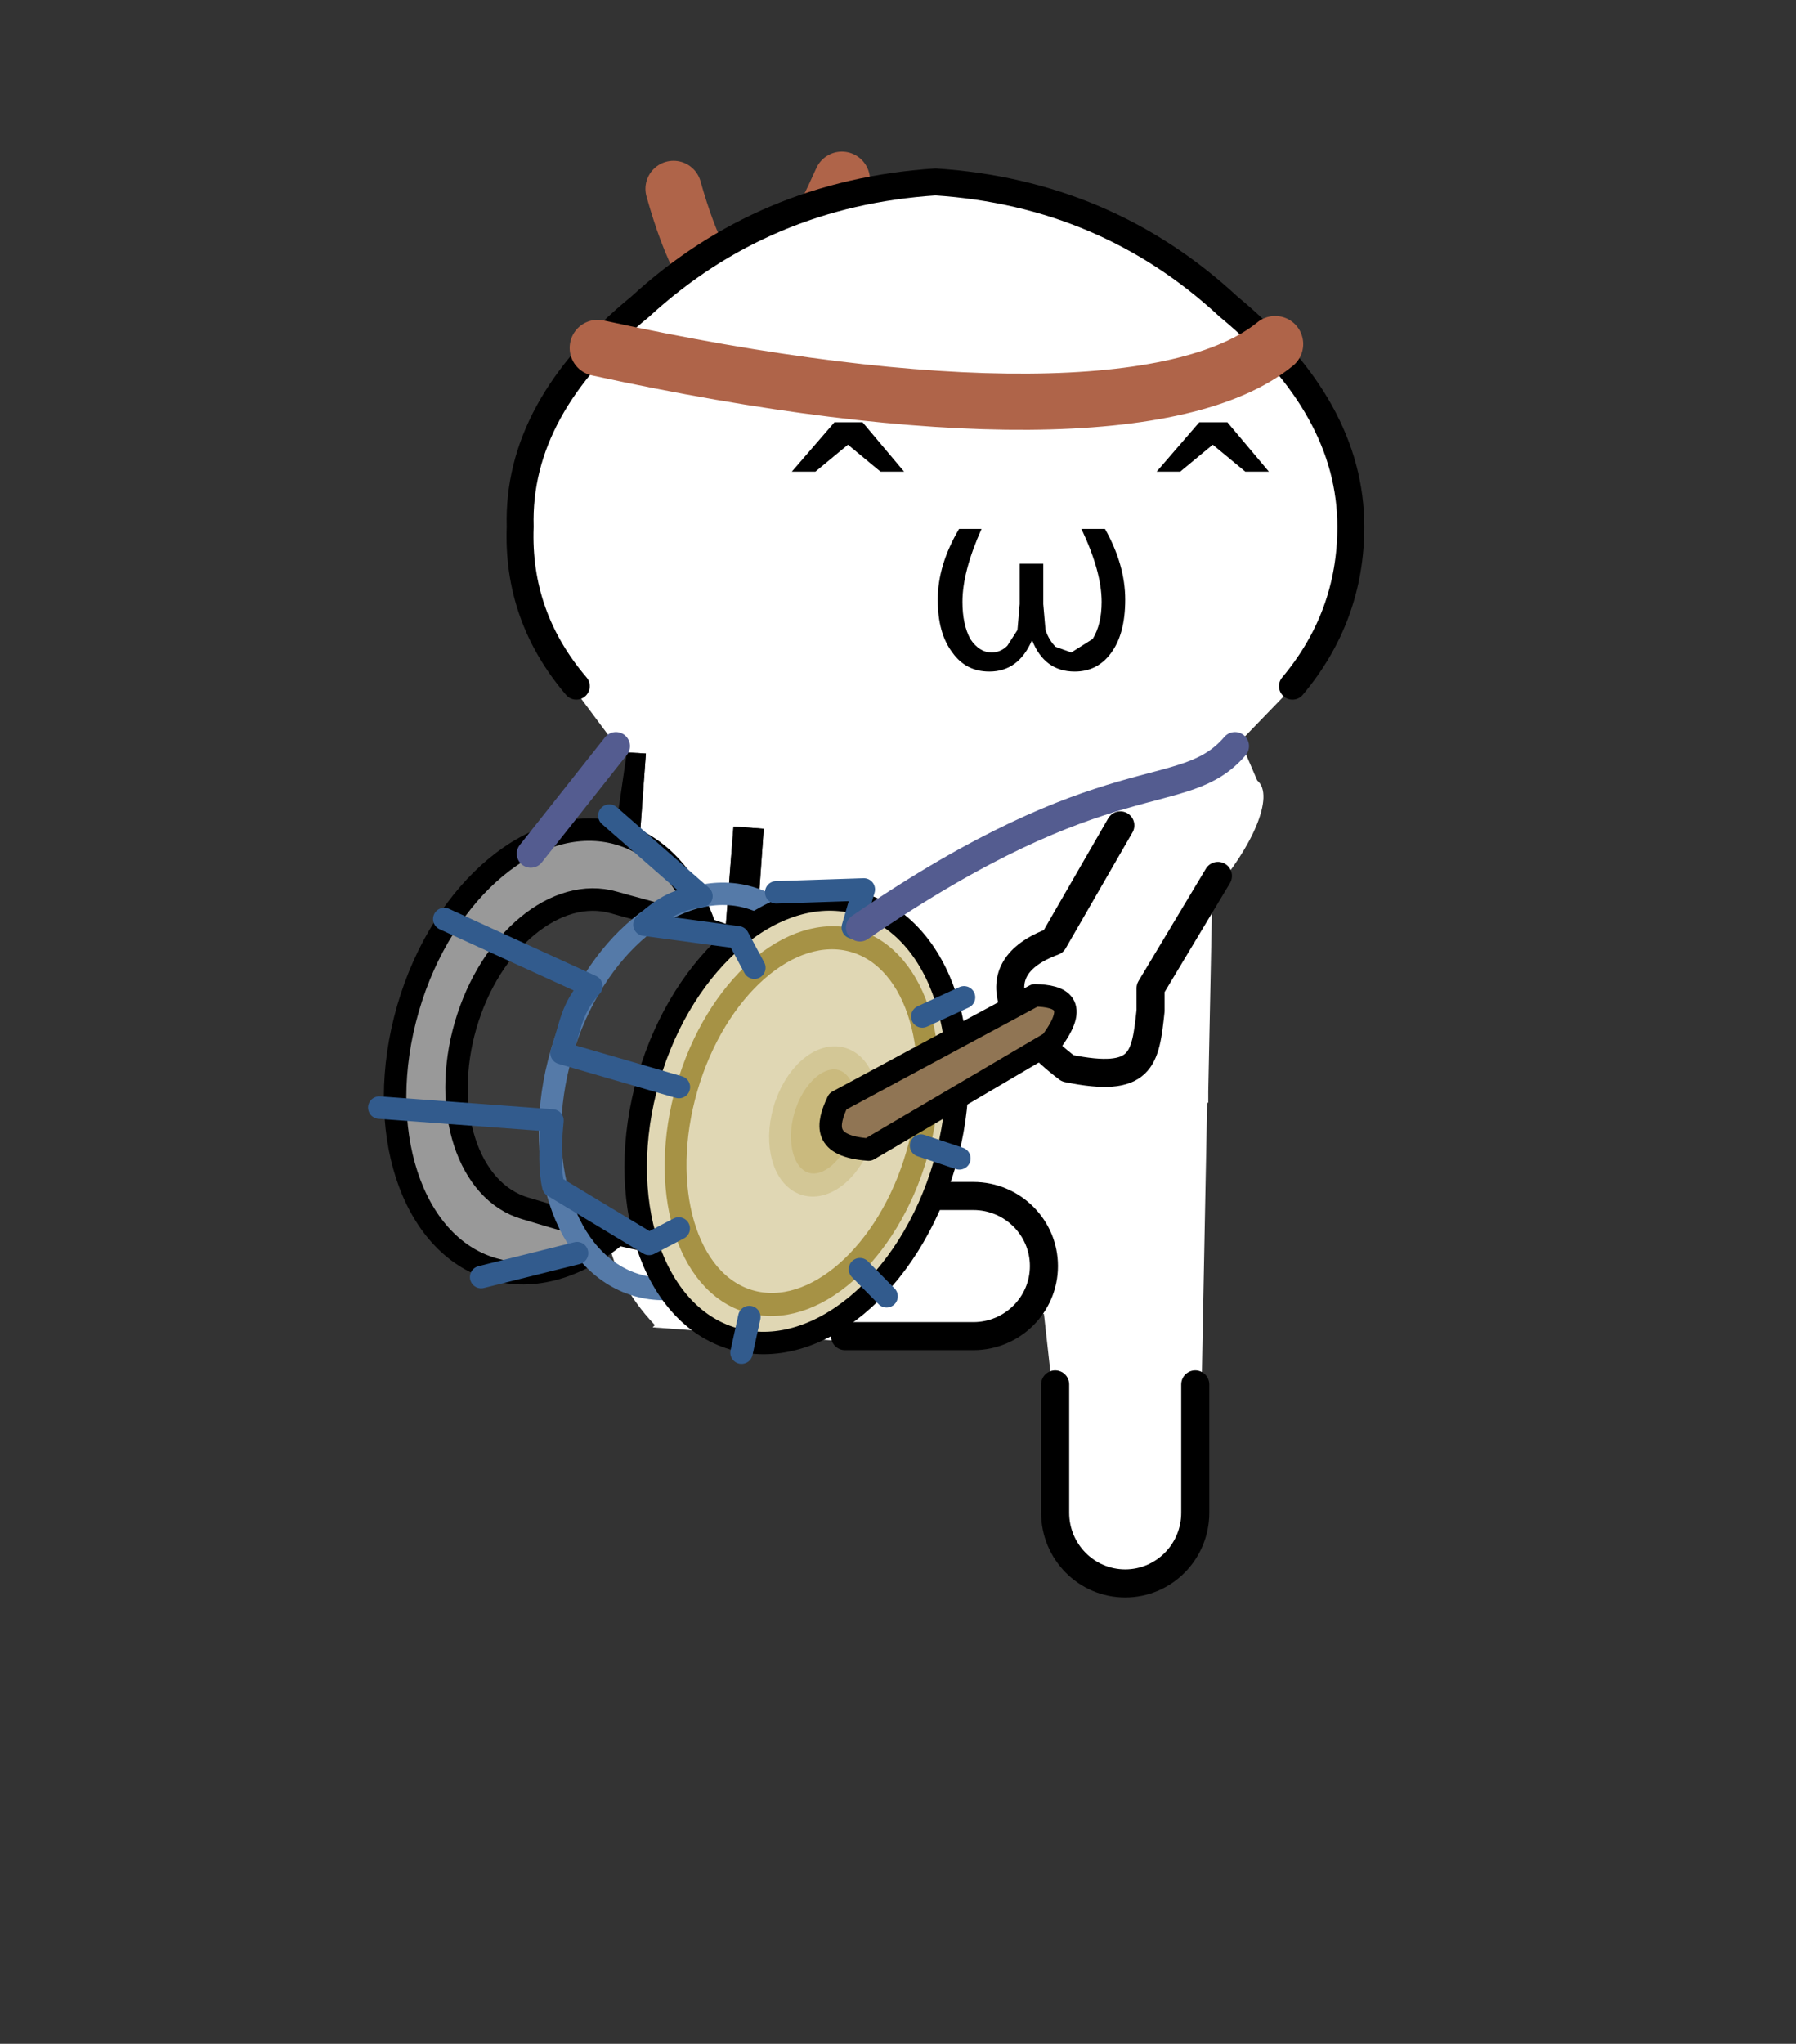 <svg width="160" height="182" xmlns="http://www.w3.org/2000/svg" xml:space="preserve" style="fill-rule:evenodd;clip-rule:evenodd;stroke-linecap:round;stroke-linejoin:round;stroke-miterlimit:1.5"><rect width="100%" height="100%" fill="#333333" stroke="none"/><path d="M62 26.185c7.468 16.81 11.985 11.534 15 .815" style="fill:none;stroke:#af6449;stroke-width:5px" transform="matrix(-1 0 0 1 137 -10.185)"/><path d="M-15.5-41.55c-1.767-2.067-2.6-4.433-2.5-7.1-.1-3.533 1.683-6.8 5.35-9.8C-8.983-61.817-4.6-63.667.5-64c5.067.333 9.417 2.183 13.05 5.55 3.633 3 5.45 6.267 5.45 9.8 0 2.667-.867 5.033-2.6 7.1h.1-.05l-2.37 2.45.75 1.75c.813.668-.252 3.051-2 5l-.18 8.85v.5h-.05l-.27 13.9h-6.5l-.5-4.5-4.43.05h-2.45l-1.62 1.2-8.93-.65.1-.1c-1.2-1.267-1.917-2.65-2.15-4.15 0 0 6.817-10.783 6.55-11.65l.45-6.3-1.35-.1-.5 6.45.15.05v.05h.05l-4.4-.15h.1l.7-9.65-.85-.05-.4-.05v-.15l-2.05-2.75h.2" style="fill:#fff" transform="matrix(2 0 0 2 82.341 144.2)"/><path d="m104.349 69.695 11.279 2.964 1.92-.56c4.313-.77 6.44-1.1 6.993 5.651-1.929 5.12-6.055 10.405-10.495 4.381L102.46 79.3" style="fill:#fff;stroke:#000;stroke-width:2.5px;stroke-linecap:butt" transform="rotate(106.24 103.309 75.405)"/><path d="m55.541 96.2-1.1-1-.4-.5-.4-.2-.4-.4c-1.2-1.134-1.566-2.766-1.1-4.9.2-.066.3-.266.3-.6l1.2-2.4h-.2l-.1-.7h.1l.4-5.3V80l.1.1 1.9-13.1 1.7.1-1.4 19.3h-.2l-.5 1.5-.5 1-.3.8.8 2.4.4.7c.934.866 1.8 1.434 2.6 1.7h1c2.066.4 3.466 0 4.2-1.2 1.466-.6 2.1-1.866 1.9-3.8l-.8-2.8h-.1v-.1l-.3-.1 1-12.9 2.7.2-.9 12.6c.534 1.734.834 3.066.9 4-.334 2.2-1.166 3.8-2.5 4.8.266.466.134.566-.4.3-1.466 1.8-3.466 2.366-6 1.7l-.5.1c-1.066.066-2.1-.3-3.1-1.1"/><path d="M100.29 125.133v11.43c0 3.472-2.796 6.29-6.24 6.29-3.445 0-6.241-2.818-6.241-6.29v-11.43" style="fill:#fff;stroke:#000;stroke-width:2.5px;stroke-linecap:butt;stroke-linejoin:miter" transform="translate(6.191 -1.853)"/><path d="M100.29 125.133v11.43c0 3.472-2.796 6.29-6.24 6.29-3.445 0-6.241-2.818-6.241-6.29v-11.43" style="fill:#fff;stroke:#000;stroke-width:2.5px;stroke-linecap:butt;stroke-linejoin:miter" transform="rotate(-90 78.469 128.322)"/><path d="M3.1 23.05C1.333 20.983.5 18.617.6 15.95c-.1-3.533 1.683-6.8 5.35-9.8C9.617 2.783 14 .933 19.1.6c5.067.333 9.417 2.183 13.05 5.55 3.633 3 5.45 6.267 5.45 9.8 0 2.667-.867 5.033-2.6 7.1" style="fill:none;fill-rule:nonzero;stroke:#000;stroke-width:1.2px;stroke-miterlimit:4" transform="matrix(2 0 0 2 45.141 15)"/><path d="M93.141 56.1c.2.6.5 1.1.9 1.5l1.4.5 1.9-1.2c.534-.866.8-1.966.8-3.3 0-1.8-.6-3.966-1.8-6.5h2.1c1.2 2.134 1.8 4.234 1.8 6.3s-.434 3.666-1.3 4.8c-.8 1.066-1.866 1.6-3.2 1.6-1.8 0-3.066-.934-3.8-2.8-.8 1.866-2.066 2.8-3.8 2.8-1.4 0-2.5-.566-3.3-1.7-.866-1.134-1.3-2.7-1.3-4.7 0-2.066.634-4.166 1.9-6.3h2c-1.134 2.534-1.7 4.7-1.7 6.5 0 1.334.234 2.434.7 3.3.534.8 1.166 1.2 1.9 1.2.534 0 1-.2 1.4-.6l.9-1.4.2-2.3v-3.6h2.1v3.6l.2 2.3"/><path d="M53.25 30.981c30.046 6.553 52.165 6.336 60.349-.342" style="fill:none;stroke:#af6449;stroke-width:5px"/><ellipse cx="39.922" cy="78.112" rx="13.726" ry="20.17" style="fill:#999;stroke:#000;stroke-width:2px" transform="rotate(16.178 -9.856 119.675)"/><path d="M73.92 88.248c0 11.132-26.422 10.034-33.998 10.034-7.575 0-13.726-9.038-13.726-20.17 0-11.132 6.151-20.17 13.726-20.17 7.576 0 33.551-1.694 33.551 9.438" style="fill:#3c3c3c;stroke:#000;stroke-width:2.85px" transform="rotate(16.179 -98.042 154.24) scale(.703)"/><ellipse cx="39.922" cy="78.112" rx="13.726" ry="20.17" style="fill:none;stroke:#557aa8;stroke-width:2.24px" transform="rotate(16.178 -48.395 175.564) scale(.891)"/><ellipse cx="39.922" cy="78.112" rx="13.726" ry="20.17" style="fill:#e0d7b4;stroke:#000;stroke-width:2px" transform="rotate(16.178 -21.015 198.189)"/><ellipse cx="39.922" cy="78.112" rx="13.726" ry="20.17" style="fill:#e0d7b4;stroke:#a69245;stroke-width:2.49px" transform="matrix(.746 .216 -.231 .796 59.701 29.035)"/><ellipse cx="39.922" cy="78.112" rx="13.726" ry="20.17" style="fill:#caba7e;stroke:#d3c796;stroke-width:7.19px" transform="matrix(.258 .075 -.08 .276 69.332 75.31)"/><path d="M55.081 94.143H44.196c.113-2.681-.28-4.038.898-6.454l-14.256-2.097m12.039 29.709 7.61-4.429m23.669-28.809 3.094-2.672m0 13.745 3.598.144m-5.757 11.946 2.951 1.655m-11.227 5.181.216 3.239m-37.075-11.967 15.138-3.196c.474 2.513 1.033 4.423 1.698 5.592l9.632 2.568 2.152-2.059m0-24.176-2.152-2.197-8.318 1.243c.896-1.527 1.928-2.904 4.168-3.855l-9.876-4.604M66 76.175V72.65l-7.424 2.423" style="fill:none;stroke:#325b8d;stroke-width:2px" transform="rotate(16.178 48.421 114.463)"/><path d="M110.021 66.439c-4.636 5.395-11.128.869-33.412 16.15m-29.323-6.567 7.586-9.583" style="fill:none;stroke:#545c90;stroke-width:2.5px"/><path d="m119.259 70.495 3.286-18.545c2.852-2.884 4.08-1.437 5.047.704l-4.225 19.484c-1.528 1.709-3.174 2.556-4.108-1.643Z" style="fill:#907554;stroke:#000;stroke-width:2px;stroke-linecap:butt" transform="rotate(-130.5 111.585 87.57)"/><path d="m109.341 37.6 3.7 4.4h-2.1l-2.9-2.4-2.9 2.4h-2.1l3.8-4.4h2.5m-32.5 0 3.7 4.4h-2.1l-2.9-2.4-2.9 2.4h-2.1l3.8-4.4h2.5" style="stroke-width:2" id="gikopoipoi_eyes_open" fill-rule="evenodd"/><g style="display:none" fill="none" stroke="#000" stroke-linecap="round" stroke-linejoin="round" stroke-width="3" id="gikopoipoi_eyes_closed"><path d="M72.341 39.9h6.3m26.2 0h6.3" style="display:inline"/></g></svg>